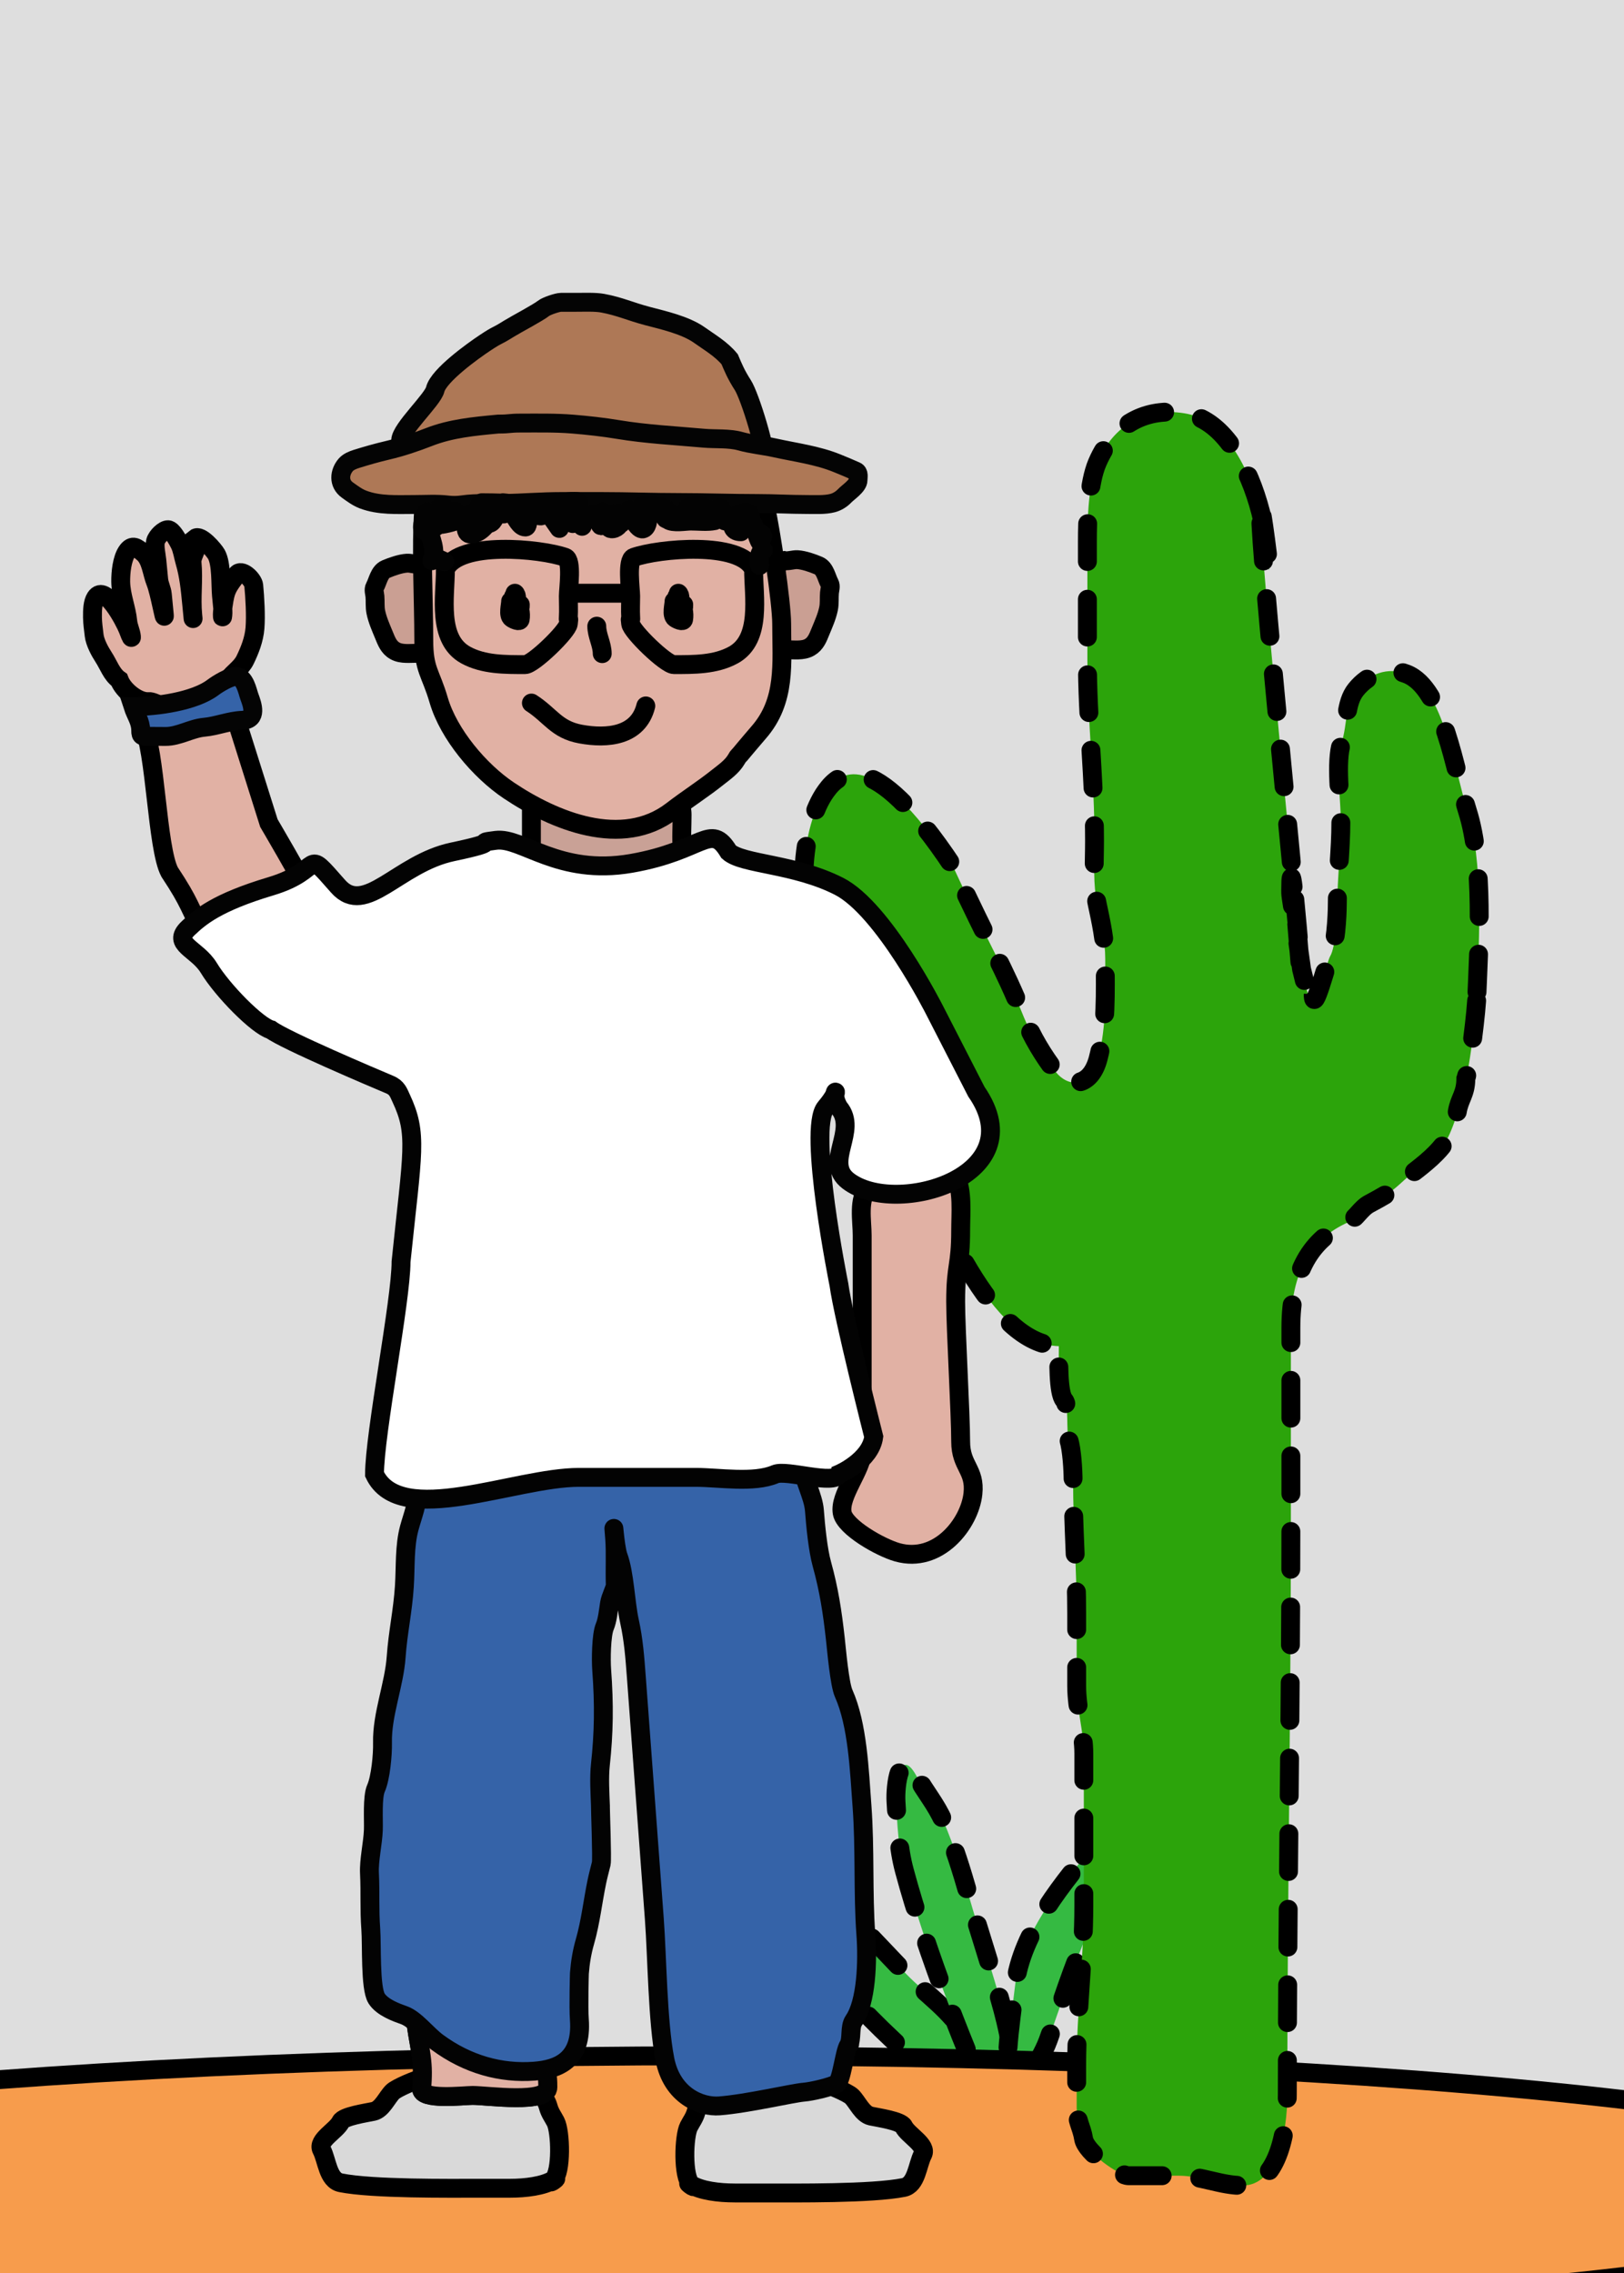 <svg width="258" height="361" viewBox="0 0 258 361" fill="none" xmlns="http://www.w3.org/2000/svg">
<rect x="0" y="0" width="258" height="361" fill="#333333" stroke="none"/>
<g clip-path="url(#clip0_141_200)">
<rect width="258" height="361" fill="url(#paint0_linear_141_200)"/>
<path d="M131.646 313.072C140.068 323.642 150.441 331.359 160.355 340.138C159.305 336.608 155.205 326.551 153.404 323.382C151.082 319.295 147.142 316.78 143.94 313.477C139.697 309.101 135.784 304.706 131.267 300.631C130.418 299.865 121.327 292.436 121.331 294.033C121.334 295.954 122.464 299.439 123.312 301.072C125.407 305.104 128.85 309.563 131.646 313.072Z" fill="#35BA42"/>
<path d="M160.355 340.138C150.441 331.359 140.068 323.642 131.646 313.072C128.85 309.563 125.407 305.104 123.312 301.072C122.464 299.439 121.334 295.954 121.331 294.033C121.327 292.436 130.418 299.865 131.267 300.631C135.784 304.706 139.697 309.101 143.94 313.477C147.142 316.78 151.082 319.295 153.404 323.382C155.205 326.551 159.305 336.608 160.355 340.138ZM160.355 340.138C160.818 341.697 159.698 335.667 160.132 337.282" stroke="black" stroke-width="3" stroke-linecap="round" stroke-dasharray="6 6"/>
<path d="M143.686 297.133C147.149 310.025 153.474 326.174 159.064 338.325C163.248 335.37 160.303 322.869 159.322 319.217C157.679 313.102 155.644 307.14 153.911 301.084C152.777 297.119 151.542 293.081 149.907 289.301C148.721 286.558 146.973 284.586 145.596 282.06C142.95 277.202 142.194 283.659 142.343 286.113C142.572 289.889 142.68 293.388 143.686 297.133Z" fill="#35BA42" stroke="black" stroke-width="3" stroke-linecap="round" stroke-dasharray="6 6"/>
<path d="M166.504 324.059C165.129 327.82 161.567 331.952 160.855 335.911C159.076 329.287 160.513 321.887 161.255 315.405C162.247 306.729 169.132 298.766 174.307 292.456C176.482 289.805 177.426 287.948 180.758 287.03C181.468 286.834 179.44 291.187 179.069 292.187C177.239 297.12 175.002 302.068 172.866 306.863C170.379 312.446 168.607 318.309 166.504 324.059Z" fill="#35BA42" stroke="black" stroke-width="3" stroke-linecap="round" stroke-dasharray="6 6"/>
<path d="M312.5 347.5C312.5 347.789 312.375 348.212 311.849 348.79C311.314 349.376 310.447 350.027 309.179 350.717C306.646 352.096 302.814 353.472 297.744 354.807C287.628 357.472 272.921 359.886 254.67 361.919C218.185 365.983 167.743 368.5 112 368.5C56.257 368.5 5.815 365.983 -30.669 361.919C-48.921 359.886 -63.628 357.472 -73.744 354.807C-78.814 353.472 -82.646 352.096 -85.179 350.717C-86.447 350.027 -87.314 349.376 -87.849 348.79C-88.376 348.212 -88.5 347.789 -88.5 347.5C-88.5 347.211 -88.376 346.788 -87.849 346.21C-87.314 345.624 -86.447 344.973 -85.179 344.283C-82.646 342.904 -78.814 341.528 -73.744 340.193C-63.628 337.528 -48.921 335.114 -30.669 333.081C5.815 329.017 56.257 326.5 112 326.5C167.743 326.5 218.185 329.017 254.67 333.081C272.921 335.114 287.628 337.528 297.744 340.193C302.814 341.528 306.646 342.904 309.179 344.283C310.447 344.973 311.314 345.624 311.849 346.21C312.375 346.788 312.5 347.211 312.5 347.5Z" fill="#F79C4C" stroke="black" stroke-width="3"/>
</g>
<path d="M168.213 213.796C157.318 213.547 149.33 193.031 143.95 180.882C139.812 171.537 137.776 166.823 130.146 153.944C126.331 143.637 127.172 131.212 131.236 125.625C133.258 122.846 138.321 117.912 151.401 137.61C157.396 150.614 159.259 153.136 162.667 161.567C163.93 164.691 165.812 167.762 167.645 170.142C169.767 172.895 173.257 172.664 174.452 168.149C175.819 162.982 175.586 157.684 175.586 152.255C175.586 149.505 174.893 146.27 174.325 143.637C173.605 140.293 173.884 137.153 173.884 133.546C173.884 123.858 172.75 114.411 172.75 104.659V86.124C172.75 82.22 172.926 76.748 174.325 73.477C177.207 66.744 182.885 64.597 188.631 65.725C194.53 66.883 198.417 74.186 200.258 81.273C200.258 78.733 202.001 92.763 201.55 90.281C201.026 87.401 200.966 83.999 200.258 81.273C200.258 88.818 206.017 144.36 206.492 151.866C206.583 152.512 206.679 153.204 206.78 153.944C208.625 161.567 208.625 160.46 208.625 157.835C208.625 161.567 210.808 152.698 211.318 151.866C212.172 150.471 212.452 145.554 212.452 143.637C212.452 139.514 213.019 134.974 213.019 130.558C213.019 127.074 212.116 121.096 213.145 117.912C214.085 115.007 213.668 111.67 215.414 109.51C217.421 107.027 220.474 105.861 223.481 107.041C229.328 109.338 231.133 122.532 233.122 128.782C235.642 136.696 235.032 148.885 234.633 157.835C234.633 158.126 234.615 158.529 234.581 159.015C234.578 159.086 234.575 159.157 234.572 159.228C234.549 159.774 234.543 159.751 234.547 159.476C234.262 163.068 233.346 170.011 232.87 171.318C232.87 173.758 231.853 174.468 231.515 176.561C231.346 177.605 230.386 180.063 229.909 180.882C228.683 182.988 226.194 184.94 224.363 186.339C222.969 187.403 221.883 188.709 220.393 189.587C219.447 190.144 218.487 190.681 217.525 191.19C216.175 191.903 215.356 193.6 214.154 194.134C208.234 196.767 205.079 202.061 205.079 210.852V241.86C205.079 272.244 204.512 302.263 204.512 332.678C204.512 339.049 202.748 347.1 197.422 347.1C193.909 347.1 190.749 345.54 187.213 345.54H179.273C177.782 345.54 172.5 341.848 172.151 339.694C171.829 337.698 171.048 336.963 171.048 334.627V328.044C171.048 319.402 172.183 311.193 172.183 302.665V278.499C172.183 275.131 171.048 271.426 171.048 267.759V256.282C171.048 249.104 170.481 242.324 170.481 235.234C170.481 233.419 170.288 230.24 169.788 228.608C169.345 227.16 169.839 223.224 169.063 222.372C168.04 221.246 168.213 215.645 168.213 213.796Z" fill="#2CA40B"/>
<path d="M200.258 81.273C198.417 74.186 194.53 66.883 188.631 65.725C182.885 64.597 177.207 66.744 174.325 73.477C172.926 76.748 172.75 82.22 172.75 86.124C172.75 92.302 172.75 98.481 172.75 104.659C172.75 114.411 173.884 123.858 173.884 133.546C173.884 137.153 173.605 140.293 174.325 143.637C174.893 146.27 175.586 149.505 175.586 152.255C175.586 157.684 175.819 162.982 174.452 168.149C173.257 172.664 169.767 172.895 167.645 170.142C165.812 167.762 163.93 164.691 162.667 161.567C159.259 153.136 157.396 150.614 151.401 137.61C138.321 117.912 133.258 122.846 131.236 125.625C127.172 131.212 126.331 143.637 130.146 153.944C137.776 166.823 139.812 171.537 143.95 180.882C149.33 193.031 157.318 213.547 168.213 213.796C168.213 215.645 168.04 221.246 169.063 222.372C169.839 223.224 169.345 227.16 169.788 228.608C170.288 230.24 170.481 233.419 170.481 235.234C170.481 242.324 171.048 249.104 171.048 256.282C171.048 260.108 171.048 263.933 171.048 267.759C171.048 271.426 172.183 275.131 172.183 278.499C172.183 286.555 172.183 294.61 172.183 302.665C172.183 311.193 171.048 319.402 171.048 328.044C171.048 330.238 171.048 332.432 171.048 334.627C171.048 336.963 171.829 337.698 172.151 339.694C172.5 341.848 177.782 345.54 179.273 345.54C181.919 345.54 184.566 345.54 187.213 345.54C190.749 345.54 193.909 347.1 197.422 347.1C202.748 347.1 204.512 339.049 204.512 332.678C204.512 302.263 205.079 272.244 205.079 241.86C205.079 231.524 205.079 221.188 205.079 210.852C205.079 202.061 208.234 196.767 214.154 194.134C215.356 193.6 216.175 191.903 217.525 191.19C218.487 190.681 219.447 190.144 220.393 189.587C221.883 188.709 222.969 187.403 224.363 186.339C226.194 184.941 228.683 182.988 229.909 180.882C230.386 180.063 231.346 177.605 231.515 176.561C231.853 174.468 232.87 173.758 232.87 171.318C233.438 169.759 234.633 160.176 234.633 157.835C234.633 155.762 234.488 161.197 234.572 159.228C234.959 150.188 235.775 137.115 233.122 128.782C231.133 122.532 229.328 109.338 223.481 107.041C220.474 105.861 217.421 107.027 215.414 109.51C213.668 111.67 214.085 115.007 213.145 117.912C212.116 121.096 213.019 127.074 213.019 130.558C213.019 134.974 212.452 139.514 212.452 143.637C212.452 145.554 212.172 150.471 211.318 151.866C210.808 152.698 208.625 161.567 208.625 157.835C208.625 160.46 208.625 161.567 206.78 153.944C205.047 141.355 205.047 142.788 205.047 141.355C205.047 131.647 207.1 161.469 206.492 151.866C206.017 144.36 200.258 88.818 200.258 81.273ZM200.258 81.273C200.966 83.999 201.026 87.401 201.55 90.281C202.001 92.763 200.258 78.733 200.258 81.273Z" stroke="black" stroke-width="3" stroke-linecap="round" stroke-dasharray="6 6"/>
<path d="M152.618 228.942C152.618 224.611 151.821 211.004 151.821 206.706C151.821 200.807 152.618 201.206 152.618 195.37C152.618 192.721 152.982 189.114 151.821 186.813C151.123 185.431 146.182 185.805 144.795 185.881C142.277 186.019 139.586 187.095 137.915 188.75C136.281 190.368 136.973 193.915 136.973 196.21V209.758V230.57C136.973 233.344 133.288 237.499 133.799 240.278C134.219 242.567 139.849 245.766 142.55 246.53C149.028 248.363 154.058 242.024 154.568 237.226C154.978 233.37 152.618 232.925 152.618 228.942Z" fill="#E1B1A4" stroke="black" stroke-width="3" stroke-linecap="round"/>
<path d="M22.674 115.163C24.713 118.976 24.921 134.713 26.945 138.496C30.308 143.58 29.955 143.943 32.703 149.081C33.95 151.413 35.31 154.772 37.472 156.211C38.772 157.076 43.191 154.251 44.444 153.484C46.72 152.09 48.716 149.785 49.491 147.484C50.249 145.234 50.922 145.295 49.842 143.275C47.365 138.644 42.716 130.721 42.716 130.721L37.515 114.23C37.515 114.23 35.927 104.758 34.144 102.569C32.676 100.766 26.853 98.777 23.981 99.468C17.095 101.126 20.89 110.682 22.674 115.163Z" fill="#E1B1A4"/>
<path d="M22.674 115.163C24.713 118.976 24.921 134.713 26.945 138.496C30.308 143.58 29.955 143.943 32.703 149.081C33.95 151.413 35.31 154.772 37.472 156.211C38.772 157.076 43.191 154.251 44.444 153.484C46.72 152.09 48.716 149.785 49.491 147.484C50.249 145.234 50.922 145.295 49.842 143.275C47.365 138.644 42.716 130.721 42.716 130.721L37.515 114.23C37.515 114.23 35.927 104.758 34.144 102.569C32.676 100.766 26.853 98.777 23.981 99.468C17.095 101.126 20.89 110.682 22.674 115.163ZM22.674 115.163C20.799 111.657 24.109 118.765 22.674 115.163Z" stroke="black" stroke-width="3" stroke-linecap="round"/>
<path d="M84.423 137.356V126.998C86.126 126.553 91.528 126.643 93.195 126.009C96.944 124.582 108.364 123.023 108.364 129.409C108.364 131.287 108.214 133.222 108.395 135.094C108.542 136.61 109.301 137.713 107.255 137.713C102.512 137.713 97.894 138.152 93.195 138.755C90.462 139.105 84.423 141.006 84.423 137.356Z" fill="#C9A196" stroke="black" stroke-width="3" stroke-linecap="round"/>
<path d="M130.581 330.842C129.31 330.649 130.074 331.713 128.771 331.975C126.457 331.791 123.498 332.442 121.515 332.178C118.61 331.792 115.164 332.895 112.228 333.485C111.149 333.702 110.803 334.643 110.574 335.432C110.31 336.341 109.885 336.861 109.432 337.724C108.634 339.247 108.422 345.75 109.812 346.975C111.408 347.92 114.139 348.283 116.735 348.283L121.515 348.283C126.254 348.283 138.532 348.422 143.562 347.411C145.625 346.996 145.734 343.813 146.591 342.179C147.373 340.687 144.245 339.141 143.562 337.724C143.132 336.833 139.546 336.331 138.37 336.074C136.996 335.775 136.24 333.88 135.322 332.967C134.709 332.357 131.46 330.976 130.581 330.842Z" fill="#D9D9D9"/>
<path d="M109.812 346.975C111.408 347.92 114.139 348.283 116.735 348.283C116.735 348.283 119.331 348.283 121.515 348.283C126.254 348.283 138.532 348.422 143.562 347.411C145.625 346.996 145.734 343.813 146.591 342.179C147.373 340.687 144.245 339.141 143.562 337.724C143.132 336.833 139.546 336.331 138.37 336.074C136.996 335.775 136.24 333.88 135.322 332.967C134.709 332.357 131.46 330.976 130.581 330.842C129.31 330.649 130.074 331.713 128.771 331.975C126.457 331.791 123.498 332.442 121.515 332.178C118.61 331.792 115.164 332.895 112.228 333.485C111.149 333.702 110.803 334.643 110.574 335.432C110.31 336.341 109.885 336.861 109.432 337.724C108.634 339.247 108.422 345.75 109.812 346.975ZM109.812 346.975C108.492 346.192 110.911 347.943 109.812 346.975Z" stroke="black" stroke-width="3" stroke-linecap="round"/>
<path d="M67.115 330.095C68.386 329.902 67.622 330.966 68.926 331.228C71.24 331.044 74.199 331.695 76.182 331.431C79.087 331.045 82.533 332.148 85.469 332.738C86.548 332.955 86.894 333.896 87.123 334.685C87.386 335.593 87.811 336.114 88.264 336.977C89.062 338.499 89.274 345.003 87.885 346.228C86.289 347.173 83.558 347.536 80.962 347.536L76.182 347.536C71.442 347.536 59.164 347.675 54.135 346.664C52.071 346.249 51.962 343.066 51.106 341.432C50.324 339.94 53.451 338.394 54.135 336.977C54.565 336.086 58.151 335.584 59.327 335.327C60.7 335.028 61.457 333.133 62.375 332.22C62.988 331.61 66.237 330.229 67.115 330.095Z" fill="#D9D9D9"/>
<path d="M87.885 346.228C86.289 347.173 83.558 347.536 80.962 347.536C80.962 347.536 78.365 347.536 76.182 347.536C71.442 347.536 59.164 347.675 54.135 346.664C52.071 346.249 51.962 343.066 51.106 341.432C50.324 339.94 53.451 338.394 54.135 336.977C54.565 336.086 58.151 335.584 59.327 335.327C60.7 335.028 61.457 333.133 62.375 332.22C62.988 331.61 66.237 330.229 67.115 330.095C68.386 329.902 67.622 330.966 68.926 331.228C71.24 331.044 74.199 331.695 76.182 331.431C79.087 331.045 82.533 332.148 85.469 332.738C86.548 332.955 86.894 333.896 87.123 334.685C87.386 335.593 87.811 336.114 88.264 336.977C89.062 338.499 89.274 345.003 87.885 346.228ZM87.885 346.228C89.204 345.445 86.785 347.196 87.885 346.228Z" stroke="black" stroke-width="3" stroke-linecap="round"/>
<path d="M67.111 329.128C67.111 325.912 66.07 322.897 65.979 319.772C66.527 319.146 65.212 318.305 65.404 317.514C65.76 316.05 72.154 316.743 73.304 316.743C78.858 316.743 84.088 315.472 85.186 320.405C85.992 324.024 87.019 327.838 87.019 331.489C87.019 334.176 77.435 332.79 75.074 332.79C73.738 332.79 66.767 333.614 66.984 331.682C67.08 330.827 67.111 329.99 67.111 329.128Z" fill="#E1B1A4"/>
<path d="M65.973 319.345C65.973 322.623 67.111 325.766 67.111 329.128C67.111 329.99 67.08 330.827 66.984 331.682C66.767 333.614 73.738 332.79 75.074 332.79C77.435 332.79 87.019 334.176 87.019 331.489C87.019 327.838 85.992 324.024 85.186 320.405C84.088 315.472 78.858 316.743 73.304 316.743C72.154 316.743 65.76 316.05 65.404 317.514C65.212 318.305 66.527 319.146 65.979 319.772" stroke="#030303" stroke-width="3" stroke-linecap="round"/>
<path d="M67.111 329.128C67.111 325.912 66.07 322.897 65.979 319.772C66.527 319.146 65.212 318.305 65.404 317.514C65.76 316.05 72.154 316.743 73.304 316.743C78.858 316.743 84.088 315.472 85.186 320.405C85.992 324.024 87.019 327.838 87.019 331.489C87.019 334.176 77.435 332.79 75.074 332.79C73.738 332.79 66.767 333.614 66.984 331.682C67.08 330.827 67.111 329.99 67.111 329.128Z" fill="#E1B1A4"/>
<path d="M65.973 319.345C65.973 322.623 67.111 325.766 67.111 329.128C67.111 329.99 67.08 330.827 66.984 331.682C66.767 333.614 73.738 332.79 75.074 332.79C77.435 332.79 87.019 334.176 87.019 331.489C87.019 327.838 85.992 324.024 85.186 320.405C84.088 315.472 78.858 316.743 73.304 316.743C72.154 316.743 65.76 316.05 65.404 317.514C65.212 318.305 66.527 319.146 65.979 319.772" stroke="#030303" stroke-width="3" stroke-linecap="round"/>
<path d="M66.361 236.575C66.292 234.684 66.164 231.142 66.745 229.621L66.408 225.101C66.32 223.916 67.164 223.654 67.126 222.6C67.038 220.178 66.762 217.718 66.582 215.299C66.054 208.199 73.118 210.959 75.73 210.762L81.569 210.321C83.655 210.163 85.706 211.407 87.735 211.254L93.35 210.829C95.572 210.662 97.806 211.891 99.941 211.73C102.262 211.555 104.839 213.458 107.282 213.273C109.324 213.119 111.392 214.361 113.474 214.204C115.505 214.051 119.062 213.09 120.99 214.724C122.55 216.046 123.358 217.742 124.63 219.81C126.626 223.054 127.187 228.549 127.498 232.723C127.675 235.112 129.215 237.587 129.388 239.922C129.568 242.333 129.933 246.112 130.572 248.418C131.686 252.434 132.235 255.994 132.711 260.298C132.908 262.079 133.373 267.461 134.031 268.939C136.253 273.928 136.519 281.129 136.945 286.86C137.447 293.608 137.076 300.767 137.55 307.131C137.872 311.465 137.671 317.969 135.639 320.91C134.915 321.958 135.421 323.793 134.804 324.858C134.155 325.796 133.722 330.519 132.885 330.967C131.929 331.479 128.926 332.182 127.692 332.275C125.962 332.406 118.69 334.122 114.279 334.455C111.384 334.674 106.756 332.886 105.625 327.043C104.457 321.007 104.407 310.903 103.949 304.735L101.092 266.338L101.092 266.334C100.863 263.256 100.654 260.447 100.01 257.524C99.332 254.449 99.247 249.946 98.208 247.133C97.674 245.688 97.32 239.915 97.655 244.417C97.819 246.628 97.662 249.372 97.749 251.752C97.764 252.185 96.976 253.684 96.833 254.618C96.643 255.851 96.497 257.346 96.08 258.326C95.511 259.662 95.471 263.633 95.588 265.2C95.998 270.713 95.933 275.204 95.38 280.288C95.173 282.191 95.299 284.548 95.38 286.528C95.367 287.258 95.68 295.304 95.518 295.971C95.264 297.019 95.04 297.799 94.827 298.821C94.166 301.992 93.837 305.191 92.927 308.365C92.465 309.977 92.187 311.578 92.047 313.403C92.047 313.403 91.892 318.738 92.039 320.707C92.521 327.186 88.678 328.652 84.873 328.94C79.626 329.336 74.294 327.907 69.476 324.354C67.832 323.142 65.976 320.688 64.188 320.053L64.141 320.036C62.962 319.618 60.724 318.823 59.825 317.391C58.79 315.743 59.089 308.853 58.906 306.39C58.67 303.215 58.851 300.627 58.697 297.51C58.594 295.431 59.235 292.776 59.314 290.626C59.371 289.057 59.118 285.395 59.727 284.03C60.465 282.373 60.811 278.717 60.767 276.765C60.666 272.301 62.634 267.573 62.939 263.121C63.195 259.379 63.995 255.824 64.24 251.952C64.446 248.715 64.234 245.584 65.029 242.647C65.492 240.937 66.432 238.522 66.364 236.642L66.361 236.575Z" fill="#3563A8"/>
<path d="M95.38 286.528C95.367 287.258 95.68 295.304 95.518 295.971C95.264 297.019 95.04 297.799 94.827 298.821C94.166 301.992 93.837 305.191 92.927 308.365C92.465 309.977 92.187 311.578 92.047 313.403C92.047 313.403 91.892 318.738 92.039 320.707C92.521 327.186 88.678 328.652 84.873 328.94C79.626 329.336 74.294 327.907 69.476 324.354C67.832 323.142 65.976 320.688 64.188 320.053C63.022 319.639 60.736 318.842 59.825 317.391C58.79 315.743 59.089 308.853 58.906 306.39C58.67 303.215 58.851 300.627 58.697 297.51C58.594 295.431 59.235 292.776 59.314 290.626C59.371 289.057 59.118 285.395 59.727 284.03C60.465 282.373 60.811 278.717 60.767 276.765C60.666 272.301 62.634 267.573 62.939 263.121C63.195 259.379 63.995 255.824 64.24 251.952C64.446 248.715 64.234 245.584 65.029 242.647C65.492 240.937 66.432 238.522 66.364 236.642C66.296 234.769 66.157 231.16 66.745 229.621C66.632 228.114 66.52 226.608 66.408 225.101C66.32 223.916 67.164 223.654 67.126 222.6C67.038 220.178 66.762 217.718 66.582 215.299C66.054 208.199 73.118 210.959 75.73 210.762C77.676 210.615 79.622 210.468 81.569 210.321C83.655 210.163 85.706 211.407 87.735 211.254C89.607 211.112 91.478 210.971 93.35 210.829C95.572 210.662 97.806 211.891 99.941 211.73C102.262 211.555 104.839 213.458 107.282 213.273C109.324 213.119 111.392 214.361 113.474 214.204C115.505 214.051 119.062 213.09 120.99 214.724C122.55 216.046 123.358 217.742 124.63 219.81C126.626 223.054 127.187 228.549 127.498 232.723C127.675 235.112 129.215 237.587 129.388 239.922C129.568 242.333 129.933 246.112 130.572 248.418C131.686 252.434 132.235 255.994 132.711 260.298C132.908 262.079 133.373 267.461 134.031 268.939C136.253 273.928 136.519 281.129 136.945 286.86C137.447 293.608 137.076 300.767 137.55 307.131C137.872 311.465 137.671 317.969 135.639 320.91C134.915 321.958 135.421 323.793 134.804 324.858M95.395 286.891C95.316 284.842 95.161 282.309 95.38 280.288C95.933 275.204 95.998 270.713 95.588 265.2C95.471 263.633 95.511 259.662 96.08 258.326C96.497 257.346 96.643 255.851 96.833 254.618C96.976 253.684 97.764 252.185 97.749 251.752C97.662 249.372 97.819 246.628 97.655 244.417C97.32 239.915 97.674 245.688 98.208 247.133C99.247 249.946 99.332 254.449 100.01 257.524C100.654 260.449 100.863 263.258 101.092 266.338C102.044 279.137 102.997 291.936 103.949 304.735C104.407 310.903 104.457 321.007 105.625 327.043C106.756 332.886 111.384 334.674 114.279 334.455C118.69 334.122 125.962 332.406 127.692 332.275C128.926 332.182 131.929 331.479 132.885 330.967C133.722 330.519 134.155 325.796 134.804 324.858M134.804 324.858C135.407 323.985 134.334 325.668 134.804 324.858Z" stroke="#030303" stroke-width="3" stroke-linecap="round"/>
<path d="M64.65 89.443C65.313 89.402 66.206 89.748 66.834 89.569C67.136 89.582 67.55 90.247 67.829 90.275C68.505 90.343 68.788 90.744 68.913 91.36C69.227 92.905 69.286 94.394 69.502 95.937C69.66 97.073 69.834 98.162 69.954 99.303C69.966 99.418 70.108 100.958 69.743 100.846C69.731 100.843 69.721 100.838 69.712 100.833C69.685 100.978 69.644 101.102 69.567 101.273C69.387 101.676 69.556 102.906 69.155 103.182C68.378 103.716 67.323 103.797 66.439 103.767C65.21 103.725 63.822 103.982 62.733 103.363C61.741 102.799 61.4 101.835 60.993 100.848C60.5 99.651 59.976 98.5 59.71 97.226C59.536 96.394 59.636 95.55 59.564 94.71C59.522 94.225 59.3 93.663 59.555 93.195C60.039 92.31 60.246 90.828 61.319 90.379C62.291 89.972 63.611 89.507 64.65 89.443Z" fill="#CA9F93"/>
<path d="M66.834 89.569C66.206 89.748 65.313 89.402 64.65 89.443C63.611 89.507 62.291 89.972 61.319 90.379C60.246 90.828 60.039 92.31 59.555 93.195C59.3 93.663 59.522 94.225 59.564 94.71C59.636 95.55 59.536 96.394 59.71 97.226C59.976 98.5 60.5 99.651 60.993 100.848C61.4 101.835 61.741 102.799 62.733 103.363C63.822 103.982 65.21 103.725 66.439 103.767C67.323 103.797 68.378 103.716 69.155 103.182C69.556 102.906 69.387 101.676 69.567 101.273C69.689 101.002 69.72 100.849 69.75 100.542C69.773 100.3 69.504 100.773 69.743 100.846C70.108 100.958 69.966 99.418 69.954 99.303C69.834 98.162 69.66 97.073 69.502 95.937C69.286 94.394 69.227 92.905 68.913 91.36C68.788 90.744 68.505 90.343 67.829 90.275C67.55 90.247 67.136 89.582 66.834 89.569Z" stroke="black" stroke-width="3" stroke-linecap="round"/>
<path d="M126.687 88.886C126.024 88.845 125.131 89.192 124.503 89.012C124.201 89.026 123.787 89.691 123.508 89.719C122.832 89.786 122.549 90.188 122.424 90.804C122.11 92.348 122.051 93.838 121.835 95.381C121.677 96.517 121.503 97.606 121.383 98.747C121.371 98.861 121.229 100.401 121.594 100.29C121.606 100.286 121.616 100.282 121.625 100.277C121.652 100.422 121.693 100.546 121.77 100.717C121.95 101.12 121.781 102.35 122.182 102.625C122.959 103.16 124.014 103.241 124.898 103.211C126.127 103.168 127.516 103.426 128.604 102.807C129.596 102.242 129.937 101.279 130.344 100.291C130.837 99.094 131.361 97.944 131.627 96.67C131.801 95.837 131.701 94.994 131.773 94.153C131.815 93.668 132.037 93.107 131.782 92.639C131.298 91.753 131.091 90.271 130.018 89.822C129.046 89.416 127.726 88.951 126.687 88.886Z" fill="#CA9F93"/>
<path d="M124.503 89.012C125.131 89.192 126.024 88.845 126.687 88.886C127.726 88.951 129.046 89.416 130.018 89.822C131.091 90.271 131.298 91.753 131.782 92.639C132.037 93.107 131.815 93.668 131.773 94.153C131.701 94.994 131.801 95.837 131.627 96.67C131.361 97.944 130.837 99.094 130.344 100.291C129.937 101.279 129.596 102.242 128.604 102.807C127.516 103.426 126.127 103.168 124.898 103.211C124.014 103.241 122.959 103.16 122.182 102.625C121.781 102.35 121.95 101.12 121.77 100.717C121.648 100.445 121.617 100.293 121.587 99.986C121.564 99.743 121.833 100.217 121.594 100.29C121.229 100.401 121.371 98.861 121.383 98.747C121.503 97.606 121.677 96.517 121.835 95.381C122.051 93.838 122.11 92.348 122.424 90.804C122.549 90.188 122.832 89.786 123.508 89.719C123.787 89.691 124.201 89.026 124.503 89.012Z" stroke="black" stroke-width="3" stroke-linecap="round"/>
<path d="M67.324 101.641C67.324 95.208 66.855 87.116 67.324 80.706C68.076 80.364 68.785 80.002 69.701 79.168C70.811 78.157 71.981 77.606 73.235 76.718C74.628 75.731 76.276 75.248 77.738 74.212C79.049 73.284 81.744 73.674 82.961 72.788C85.367 71.035 89.944 71.876 92.969 71.876C95.347 71.876 101.645 70.91 103.478 72.275C105.852 74.044 110.483 74.208 113.235 74.924C115.215 75.439 116.434 76.075 117.708 77.003C119.089 78.01 119.38 79.432 120.241 80.706C122.01 83.324 120.938 77.807 121.645 80.706C122.405 83.82 124.182 95.743 124.182 99.049C124.182 105.361 124.939 111.301 120.499 116.356C120.114 116.793 118.239 119.016 118.239 119.016C116.988 120.583 117.469 119.757 116.988 120.583C116.286 121.792 115.068 122.619 114.049 123.431C111.569 125.408 109.392 126.745 106.73 128.786C98.817 134.855 88.015 130.348 80.835 125.539C76.182 122.423 71.276 116.601 69.701 111.221C68.394 106.757 67.324 106.453 67.324 101.641Z" fill="#E1B1A4" stroke="black" stroke-width="3" stroke-linecap="round"/>
<path d="M73.976 104.025C69.419 101.516 70.761 94.718 70.761 90.425C72.896 85.863 85.923 87.148 89.805 88.515C90.957 88.921 90.287 93.557 90.287 94.668C90.287 95.694 90.35 96.966 90.287 97.989C90.217 99.127 90.478 97.555 90.287 99.071C90.134 100.281 84.691 105.553 83.417 105.553C80.257 105.553 76.82 105.591 73.976 104.025Z" stroke="black" stroke-width="3" stroke-linecap="round"/>
<path d="M116.505 104.025C121.062 101.516 119.719 94.718 119.719 90.425C117.585 85.863 104.558 87.148 100.676 88.515C99.524 88.921 100.194 93.557 100.194 94.668C100.194 95.694 100.13 96.966 100.194 97.989C100.264 99.127 100.002 97.555 100.194 99.071C100.346 100.281 105.79 105.553 107.064 105.553C110.224 105.553 113.66 105.591 116.505 104.025Z" stroke="black" stroke-width="3" stroke-linecap="round"/>
<path d="M90.481 94.217H99.135" stroke="black" stroke-width="3" stroke-linecap="round"/>
<path d="M94.808 99.449C94.808 100.933 95.673 102.324 95.673 103.809" stroke="black" stroke-width="3" stroke-linecap="round"/>
<path d="M84.423 111.657C87.489 113.632 88.387 115.879 92.248 116.585C96.433 117.351 101.397 116.943 102.596 112.114" stroke="black" stroke-width="3" stroke-linecap="round"/>
<path d="M81.123 95.492C81.123 96.088 80.665 97.698 81.293 98.16C81.607 98.39 82.558 98.833 82.639 98.382C82.817 97.391 82.519 96.362 82.19 95.403C81.947 94.692 81.507 94.221 81.507 95.24C81.507 98.525 82.545 94.73 81.806 94.217C81.747 94.176 82.66 98.371 82.66 96.025" stroke="black" stroke-width="3" stroke-linecap="round"/>
<path d="M107.084 95.492C107.084 96.088 106.626 97.698 107.255 98.16C107.568 98.39 108.519 98.833 108.6 98.382C108.779 97.391 108.481 96.362 108.152 95.403C107.908 94.692 107.468 94.221 107.468 95.24C107.468 98.525 108.506 94.73 107.767 94.217C107.708 94.176 108.622 98.371 108.622 96.025" stroke="black" stroke-width="3" stroke-linecap="round"/>
<path d="M63.654 69.931C63.59 72.22 69.919 70.737 72.268 70.737C73.919 70.737 75.141 72.238 76.792 72.238C79.253 72.238 81.547 73.136 84.036 73.136C88.088 73.136 92.12 74.033 96.201 74.033C97.898 74.033 99.524 74.636 101.171 74.897C102.962 75.181 104.99 74.93 106.801 74.93C108.828 74.93 111.104 74.863 113.078 74.398C114.272 74.117 114.555 74.398 116.905 74.897C118.471 74.77 121.362 75.398 121.603 74.033C121.963 71.997 119.124 62.898 118.015 61.172C116.905 59.447 116.464 58.332 115.917 57.051C114.555 55.414 112.756 54.386 111.158 53.246C108.875 51.619 105.399 50.865 102.784 50.172C100.106 49.463 98.464 48.662 95.761 48.156C94.598 47.938 92.919 48.012 91.603 48.012H89.119C88.562 48.012 86.805 48.611 86.364 48.962C85.469 49.675 81.898 51.553 80.882 52.188C78.606 53.611 79.285 52.974 77.067 54.443C75.239 55.653 69.668 59.619 69.136 61.866C68.754 63.479 63.706 68.097 63.654 69.931Z" fill="#AE7856" stroke="#040404" stroke-width="3" stroke-linecap="round"/>
<path d="M79.036 67.36L79.162 67.349C81.186 67.349 80.745 67.191 82.771 67.191C85.49 67.191 88.29 67.134 90.993 67.357C93.387 67.555 95.829 67.822 98.193 68.216C102.654 68.96 107.274 69.183 111.78 69.592C113.631 69.76 115.817 69.568 117.59 70.065C119.381 70.567 121.277 70.729 123.11 71.134C126.435 71.868 129.849 72.291 133.002 73.579L133.098 73.618C134.076 74.018 135.026 74.406 135.964 74.832C136.508 75.079 136.312 75.758 136.312 76.26C136.312 77.16 134.765 78.143 134.179 78.757C133.695 79.264 133.01 79.705 132.278 79.897C131.022 80.225 129.41 80.124 128.109 80.124C125.545 80.124 122.988 79.967 120.427 79.967C116.259 79.967 112.102 79.809 107.93 79.809C103.823 79.809 99.728 79.651 95.616 79.651H89.131C86.091 79.651 83.095 79.9 80.069 79.967C78.001 80.012 75.61 79.868 73.565 80.159C72.744 80.276 71.981 80.302 71.152 80.203C69.4 79.994 67.569 80.124 65.806 80.124C63.059 80.124 60.268 80.315 57.68 79.336C56.765 78.99 55.968 78.384 55.191 77.829C53.732 76.788 53.917 74.997 54.94 73.815C55.335 73.358 56.033 73.07 56.619 72.886C58.261 72.371 59.907 71.905 61.589 71.511C63.85 70.98 66.035 70.236 68.18 69.399C71.64 68.049 75.321 67.706 79.036 67.36Z" fill="#AE7856" stroke="#040404" stroke-width="3" stroke-linecap="round"/>
<path d="M67.811 81.309C67.618 81.547 66.637 84.245 67.405 84.245C69.016 84.245 70.641 82.589 71.606 81.616C72.681 80.533 73.105 82.008 72.013 81.923C71.132 81.855 69.946 79.106 69.946 80.848C69.946 81.409 69.068 83.444 70.149 83.289C71.453 83.101 72.728 82.681 73.91 82.094C74.575 81.764 75.372 80.853 75.434 81.923C75.471 82.54 75.983 81.927 76.027 81.616C76.083 81.221 75.832 80.139 76.112 80.421C76.645 80.958 76.536 83.401 77.721 83.135C78.605 82.937 78.539 81.616 79.263 81.616C80.852 81.616 80.017 81.825 80.635 80.267C80.665 80.191 81.474 81.571 81.601 81.752C82 82.325 82.614 83.698 83.464 83.698C84.28 83.698 83.384 80.008 84.752 81.309C85.2 81.736 86.205 82.488 86.412 81.309C86.579 80.353 88.513 83.495 88.851 83.92C88.989 84.094 89.461 81.308 89.461 80.711C89.461 79.236 90.986 82.358 90.986 83.152" stroke="#030303" stroke-width="3" stroke-linecap="round"/>
<path d="M92.229 81.216C92.244 81.967 92.5 84.203 92.5 83.452C92.5 83.108 92.066 82.656 92.263 82.308C92.39 82.084 94.49 81.487 94.601 81.66C94.91 82.142 95.583 84.569 95.583 82.94C95.583 82.754 95.557 81.171 95.752 81.284C96.545 81.74 96.145 83.874 97.108 83.981C97.84 84.063 98.632 83.34 98.632 82.599C98.632 81.739 98.721 83.893 98.632 82.82C98.586 82.255 96.885 81.523 97.65 81.523C98 81.523 98.408 81.463 98.751 81.54C99.034 81.604 98.834 82.104 99.09 82.104C99.323 82.104 99.658 81.153 99.92 80.977C100.136 80.831 100.29 81.736 100.326 81.83C100.576 82.478 100.997 83.323 101.529 83.776C102.39 84.51 102.901 83.322 102.901 82.599C102.901 82.194 103.508 81.404 103.443 81.455C102.931 81.857 102.332 81.031 102.003 80.755C101.128 80.019 103.737 80.316 104.053 80.362C105.568 80.584 106.173 80.728 106.256 82.138C106.292 82.77 107.173 82.297 106.831 81.694C106.465 81.047 105.18 82.399 105.951 82.445C106.907 82.502 106.372 81.557 105.815 81.557C105.402 81.557 106.011 82.477 106.137 82.564C106.944 83.127 108.859 82.752 109.762 82.752C110.972 82.752 112.346 82.93 113.54 82.684C114.051 82.579 113.611 82.152 113.574 81.83C113.531 81.467 112.973 81.02 112.642 80.909C111.614 80.563 111.387 80.148 110.152 80.362C108.05 80.728 109.003 82.25 109.915 81.148C111.715 78.97 111.708 82.872 113.269 81.387C115.773 79.004 113.867 83.371 115.657 82.684C116.696 82.285 118.355 80.465 118.452 82.138C118.47 82.43 119.599 82.872 119.825 83.555C119.927 83.863 120.892 87.204 120.892 85.825C120.892 85.376 120.857 84.183 121.197 85.21" stroke="#030303" stroke-width="3" stroke-linecap="round"/>
<path d="M79.892 79.841C81.476 79.93 82.646 80.632 84.229 80.08C85.094 79.778 85.928 79.841 86.838 79.841C88.182 79.841 89.526 79.841 90.87 79.841C92.955 79.841 91.767 79.481 90.09 79.704C85.556 80.308 81.103 79.841 76.538 79.841" stroke="#030303" stroke-width="3" stroke-linecap="round"/>
<path d="M74.112 82.058C74.112 83.327 73.557 85.379 75.501 84.687C76.851 84.207 78.076 82.533 78.076 81.136" stroke="#030303" stroke-width="3" stroke-linecap="round"/>
<path d="M116.178 82.299C116.787 82.98 117.592 83.669 118.618 83.152C119.305 82.806 119.6 81.377 118.55 81.377C116.452 81.377 115.367 84.45 117.703 84.45" stroke="#030303" stroke-width="3" stroke-linecap="round"/>
<path d="M68 83.835C68.414 85.555 69.433 87.399 68.61 89.058" stroke="#030303" stroke-width="3" stroke-linecap="round"/>
<path d="M73.794 82.299H74.099" stroke="#030303" stroke-width="3" stroke-linecap="round"/>
<path d="M69.107 88.59C69.647 88.743 70.143 88.959 70.624 89.201" stroke="#030303" stroke-width="3" stroke-linecap="round"/>
<path d="M120.68 89.813C120.68 88.899 120.4 87.814 121.287 87.367" stroke="#030303" stroke-width="3" stroke-linecap="round"/>
<path d="M91.964 234.633C81.782 234.633 63.553 242.753 59.499 234.132C59.499 227.713 63.714 206.547 63.714 200.38C65.533 182.751 66.407 180.114 63.714 174.386C63.318 173.545 63.1 172.756 61.923 172.261C59.085 171.069 45.342 165.232 43.042 163.541C40.947 162.976 35.362 157.345 33.168 153.715C31.316 150.652 27.204 149.961 29.904 147.409C31.728 145.685 34.364 143.345 43.042 140.753C51.721 138.16 48.009 134.289 53.702 140.753C58.029 145.665 63.221 137.123 71.875 135.296C80.529 133.47 74.679 133.978 78.798 133.457C82.918 132.936 88.75 139.125 100.274 137.123C111.798 135.12 112.855 130.485 115.764 135.296C117.958 137.284 126.195 137.159 133.276 140.753C140.358 144.346 148.476 160.438 148.476 160.438L155.115 173.382C164.409 186.764 142.342 193.352 134.756 187.56C130.813 184.55 136.388 179.581 133.276 175.905C132.67 174.901 132.599 174.155 132.637 173.761C132.475 174.127 132.07 174.822 131.154 175.905C128.283 179.297 133.276 204.01 133.276 204.01C133.983 209.195 138.808 228.181 138.808 228.181C138.304 231.996 133.276 234.132 133.276 234.132C132.589 235.92 124.948 233.362 123.154 234.132C119.765 235.589 114.179 234.633 110.561 234.633H91.964Z" fill="white"/>
<path d="M59.499 234.132C63.553 242.753 81.782 234.633 91.964 234.633C98.163 234.633 104.362 234.633 110.561 234.633C114.179 234.633 119.765 235.589 123.154 234.132C124.948 233.362 132.589 235.92 133.276 234.132C133.276 234.132 138.304 231.996 138.808 228.181C138.808 228.181 133.983 209.195 133.276 204.01C133.276 204.01 128.283 179.297 131.154 175.905C134.24 172.258 131.525 173.007 133.276 175.905C136.388 179.581 130.813 184.55 134.756 187.56C142.342 193.352 164.409 186.764 155.115 173.382L148.476 160.438C148.476 160.438 140.358 144.346 133.276 140.753C126.195 137.159 117.958 137.284 115.764 135.296C112.855 130.485 111.798 135.12 100.274 137.123C88.75 139.125 82.918 132.936 78.798 133.457C74.679 133.978 80.529 133.47 71.875 135.296C63.221 137.123 58.029 145.665 53.702 140.753C48.009 134.289 51.721 138.16 43.042 140.753C34.364 143.345 31.728 145.685 29.904 147.409C27.204 149.961 31.316 150.652 33.168 153.715C35.362 157.345 40.947 162.976 43.042 163.541C45.342 165.232 59.085 171.069 61.923 172.261C63.1 172.756 63.318 173.545 63.714 174.386C66.407 180.114 65.533 182.751 63.714 200.38C63.714 206.547 59.499 227.713 59.499 234.132Z" stroke="#030303" stroke-width="3" stroke-linecap="round"/>
<path d="M18.941 107.967C17.736 107.128 17.266 105.603 16.427 104.32C15.859 103.451 15.086 102.019 14.958 100.908C14.851 99.975 14.702 98.983 14.69 98.044C14.676 96.929 14.715 95.664 15.2 94.917C16.682 92.637 19.823 98.677 20.339 99.992C20.497 100.393 20.928 101.586 20.885 101.148C20.802 100.284 20.384 99.556 20.3 98.69C20.092 96.542 19.206 94.575 19.178 92.378C19.159 90.881 19.391 88.802 20.138 87.651C20.995 86.333 21.78 86.968 22.791 87.85C24.017 88.921 24.107 90.955 24.738 92.521C25.376 94.101 26.259 99.263 26.091 97.528L25.789 94.401C25.707 93.559 25.293 92.866 25.21 92.015L24.916 88.972C24.833 88.113 24.502 86.788 24.712 85.968C24.91 85.197 26.02 84.105 26.704 84.128C27.369 84.15 28.259 85.83 28.558 86.437C28.968 87.269 29.104 88.312 29.367 89.212C30.016 91.434 30.22 93.534 30.445 95.863L30.449 95.902L30.619 97.663C30.347 94.852 30.779 92.142 30.506 89.317C30.392 88.142 31.978 86.488 31.004 85.495C31.851 84.805 34.031 87.413 34.377 88.042C35.228 89.592 35.017 92.864 35.186 94.614L35.389 96.707C35.479 95.907 35.641 95.008 35.748 94.559C36.081 93.152 36.834 92.381 37.611 91.256C38.343 90.195 40.218 92.019 40.311 92.974C40.496 94.889 40.663 97.775 40.507 99.751C40.363 101.578 39.664 103.313 38.925 104.829C38.316 106.079 37.086 106.79 36.331 107.83C35.75 108.629 35.06 109.962 34.291 110.377C33.867 110.604 33.602 111.268 33.123 111.362C32.542 111.476 31.667 111.924 31.164 112.256C30.262 112.851 27.944 112.978 26.933 112.394C26.321 112.041 25.845 112.189 25.227 111.921C24.812 111.74 24.059 111.382 23.617 111.426C21.994 111.585 19.591 109.713 18.941 107.967Z" fill="#E1B1A4"/>
<path d="M18.941 107.967C17.736 107.128 17.266 105.603 16.427 104.32C15.859 103.451 15.086 102.019 14.958 100.908C14.851 99.975 14.702 98.983 14.69 98.044C14.676 96.929 14.715 95.664 15.2 94.917C16.682 92.637 19.823 98.677 20.339 99.992C20.497 100.393 20.928 101.586 20.885 101.148C20.802 100.284 20.384 99.556 20.3 98.69C20.092 96.542 19.206 94.575 19.178 92.378C19.159 90.881 19.391 88.802 20.138 87.651C20.995 86.333 21.78 86.968 22.791 87.85C24.017 88.921 24.107 90.955 24.738 92.521C25.376 94.101 26.259 99.263 26.091 97.528C25.991 96.486 25.89 95.443 25.789 94.401C25.707 93.559 25.293 92.866 25.21 92.015C25.112 91.001 25.014 89.986 24.916 88.972C24.833 88.113 24.502 86.788 24.712 85.968C24.91 85.197 26.02 84.105 26.704 84.128C27.369 84.15 28.259 85.83 28.558 86.437C28.968 87.269 29.104 88.312 29.367 89.212C30.02 91.446 30.222 93.558 30.449 95.902C30.504 96.47 30.797 99.502 30.619 97.663C30.347 94.852 30.779 92.142 30.506 89.317C30.392 88.142 31.978 86.488 31.004 85.495C31.851 84.805 34.031 87.413 34.377 88.042C35.228 89.592 35.017 92.864 35.186 94.614C35.263 95.405 35.339 96.196 35.416 96.986C35.447 97.306 35.365 98.257 35.334 97.938C35.26 97.171 35.576 95.282 35.748 94.559C36.081 93.152 36.834 92.381 37.611 91.256C38.343 90.195 40.218 92.019 40.311 92.974C40.496 94.889 40.663 97.775 40.507 99.751C40.363 101.578 39.664 103.313 38.925 104.829C38.316 106.079 37.086 106.79 36.331 107.83C35.75 108.629 35.06 109.962 34.291 110.377C33.867 110.604 33.602 111.268 33.123 111.362C32.542 111.476 31.667 111.924 31.164 112.256C30.262 112.851 27.944 112.978 26.933 112.394C26.321 112.041 25.845 112.189 25.227 111.921C24.812 111.74 24.059 111.382 23.617 111.426C21.994 111.585 19.591 109.713 18.941 107.967Z" stroke="black" stroke-width="3" stroke-linecap="round"/>
<path d="M33.827 109.18C30.918 111.377 24.916 112.23 21.125 112.207C21.56 113.564 22.36 114.574 22.352 116.005C22.346 117.036 22.636 116.938 23.823 116.945L26.285 116.96C28.407 116.973 30.338 115.689 32.435 115.501C34.433 115.323 36.419 114.478 38.473 114.398C41.012 114.299 40.05 111.819 39.617 110.638C39.309 109.799 38.918 107.512 37.514 107.44C36.569 107.391 34.585 108.607 33.827 109.18Z" fill="#3563A8" stroke="#040404" stroke-width="3" stroke-linecap="round"/>
<defs>
<linearGradient id="paint0_linear_141_200" x1="129" y1="0" x2="129" y2="361" gradientUnits="userSpaceOnUse">
<stop offset="0" stop-color="#DEDEDE"/>
</linearGradient>
<clipPath id="clip0_141_200">
<rect width="258" height="361" fill="white"/>
</clipPath>
</defs>
</svg>

